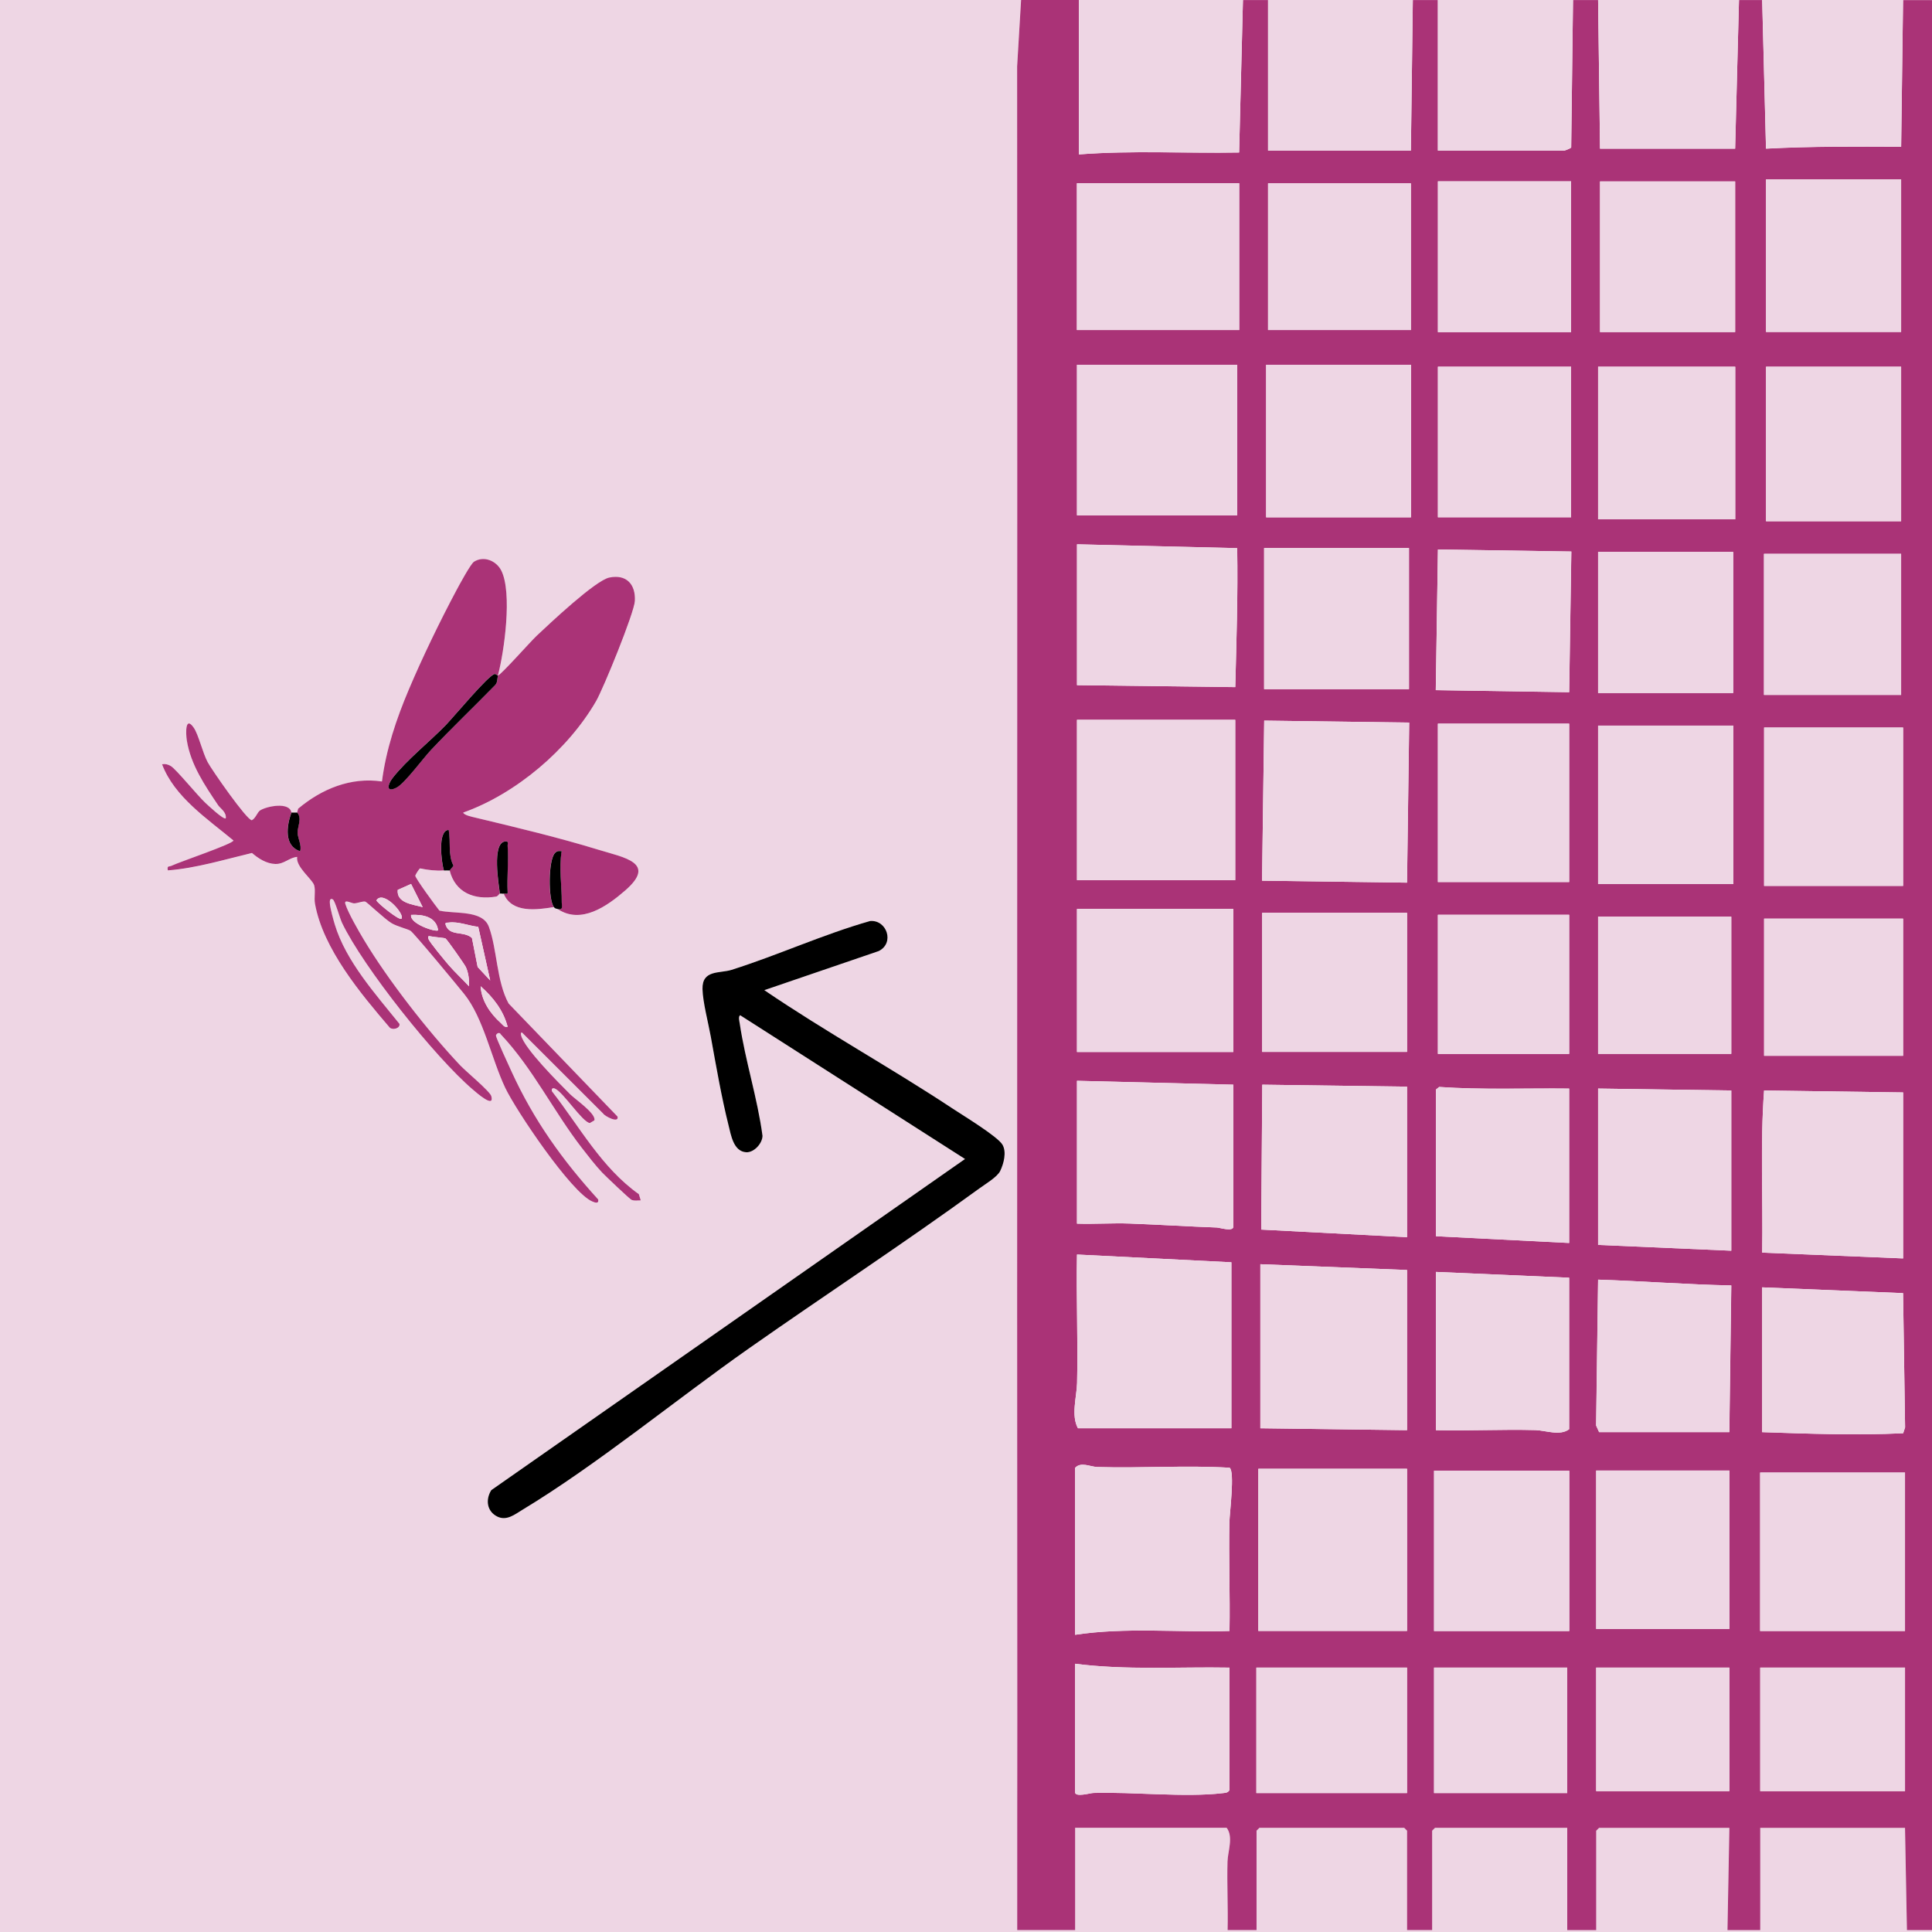 <?xml version="1.0" encoding="UTF-8"?>
<svg id="Layer_1" data-name="Layer 1" xmlns="http://www.w3.org/2000/svg" viewBox="0 0 46.365 46.365">
  <defs>
    <style>
      .cls-1 {
        fill: #a37;
      }

      .cls-2 {
        fill: #eed6e4;
      }
    </style>
  </defs>
  <path class="cls-2" d="M24.503,0l-.095,1.596c.009,13.245-.006,26.508.004,39.742.001,1.66-.005,3.321-.002,4.981h1.39v-2.455h3.636c.167.218.028.565.021.809-.015.548.015,1.099.002,1.646h.695v-2.385l.069-.069h3.474l.069.069v2.385h.602v-2.385l.069-.069h3.173v2.455h.695v-2.385l.069-.069h3.127l-.046,2.455h.787v-2.455h3.474l.046,2.455h.602s0,.046,0,.046H0V0h24.503ZM11.95,16.212c.154-.581.348-1.981.082-2.514-.118-.237-.42-.367-.657-.214-.081.052-.357.565-.423.689-.387.724-.822,1.624-1.141,2.379-.299.708-.546,1.439-.644,2.205-.747-.112-1.45.179-2.012.654l-.023.091h-.139c-.041-.264-.597-.153-.754-.048-.062.041-.107.189-.195.233-.122,0-.961-1.208-1.06-1.394-.122-.229-.219-.659-.333-.825-.208-.301-.193.14-.167.303.094.585.43,1.077.752,1.557.05.075.204.163.183.313-.045.047-.437-.323-.488-.369-.186-.171-.707-.812-.83-.884-.074-.043-.125-.056-.211-.044.293.782,1.089,1.31,1.713,1.829-.001.08-1.298.515-1.481.605-.066.033-.116-.011-.093.113.682-.053,1.354-.26,2.019-.418.152.132.348.257.559.264.216.006.331-.152.525-.17-.039.238.365.536.408.681.037.124-.006.297.02.443.194,1.085,1.097,2.161,1.795,2.974.074.066.256.015.232-.091-.567-.708-1.286-1.503-1.552-2.385-.036-.119-.105-.372-.116-.487-.005-.053-.014-.159.069-.115.052.027.169.455.222.565.509,1.062,2.23,3.225,3.136,3.997.085.073.532.469.445.158-.032-.115-.614-.597-.746-.737-.778-.825-1.729-2.045-2.312-3.015-.123-.204-.377-.645-.443-.854-.042-.135.148-.017.209-.019.09-.003.204-.058.268-.042.04.01.478.431.638.522.142.081.378.135.447.178.084.053,1.134,1.325,1.287,1.515.467.579.654,1.553.987,2.255.256.539,1.584,2.519,2.09,2.727.06.025.16.066.141-.048-.86-.945-1.542-1.896-2.077-3.064-.052-.114-.384-.825-.377-.873.005-.034.079-.099.117-.025.769.815,1.263,1.844,1.949,2.73.141.183.325.42.481.584.08.084.663.639.708.657.072.029.146.011.22.013l-.046-.15c-.895-.636-1.422-1.62-2.084-2.467-.019-.058.012-.093.068-.068.205.088.655.802.84.829l.11-.066c.042-.164-.462-.505-.58-.623-.27-.271-1.1-1.096-1.179-1.415-.006-.025-.013-.075.022-.068l1.947,1.944c.032.059.385.246.345.072l-2.614-2.713c-.291-.532-.275-1.308-.474-1.842-.152-.41-.816-.301-1.187-.388-.078-.094-.587-.789-.579-.839.004-.023.094-.17.116-.174.193.04.371.062.57.049.046-.003.093.002.139,0,.134.535.594.715,1.116.628.042-.007.073-.067.088-.072.024-.008.067.008.093,0,.194.477.794.389,1.204.324.036.047.074.034.093.046.562.375,1.185-.069,1.617-.444.772-.67-.027-.792-.635-.978-.963-.296-1.995-.542-2.975-.776-.065-.015-.254-.053-.276-.117,1.266-.45,2.514-1.51,3.188-2.672.177-.306.917-2.122.932-2.407.02-.398-.203-.646-.612-.562-.335.069-1.437,1.109-1.748,1.401-.14.132-.86.943-.926.95ZM18.342,23.762l2.745-.938c.387-.192.195-.756-.207-.721-1.13.321-2.209.819-3.325,1.172-.285.09-.708-.008-.697.461.008.313.141.815.2,1.147.123.68.258,1.458.425,2.123.058.23.116.626.422.646.186.012.39-.209.393-.394-.121-.907-.413-1.796-.547-2.698-.008-.053-.041-.165.011-.196l5.396,3.45-11.369,7.947c-.143.228-.107.511.148.636.222.108.415-.052.601-.165,1.787-1.08,3.693-2.65,5.436-3.874,1.832-1.286,3.713-2.518,5.523-3.834.145-.105.434-.276.505-.422.087-.178.158-.454.055-.631-.115-.197-.938-.696-1.181-.857-1.488-.985-3.06-1.848-4.535-2.852Z"/>
  <path class="cls-1" d="M25.892,0v3.706c1.272-.099,2.565-.023,3.845-.046l.092-3.659h.602v3.613h3.428l.046-3.613h.602v3.613h3.034c.013,0,.159-.055.165-.075l.044-3.538h.602l.046,3.567h3.242l.093-3.567h.556l.092,3.567c1.077-.058,2.16-.05,3.243-.046l.046-3.52h.695v46.319h-.602s-.046-2.455-.046-2.455h-3.474v2.455h-.787l.046-2.455h-3.127l-.069.069v2.385h-.695v-2.455h-3.173l-.069.069v2.385h-.602v-2.385l-.069-.069h-3.474l-.069.069v2.385h-.695c.013-.547-.017-1.099-.002-1.646.007-.243.146-.591-.021-.809h-3.636v2.455h-1.39c-.003-1.66.003-3.321.002-4.981-.01-13.234.005-26.497-.004-39.742l.095-1.596h1.39ZM45.624,4.305h-3.242v3.661h3.242v-3.661ZM37.704,4.352h-3.196v3.618h3.196v-3.618ZM41.641,4.354h-3.242v3.615h3.242v-3.615ZM25.844,4.398v3.522h3.895v-3.522h-3.895ZM33.859,4.4h-3.428v3.52h3.428v-3.52ZM29.69,8.754h-3.844v3.613h3.844v-3.613ZM33.862,8.754h-3.476v3.661h3.476v-3.661ZM37.704,8.801h-3.196v3.613h3.196v-3.613ZM41.643,8.801h-3.291v3.661h3.291v-3.661ZM45.624,8.801h-3.242v3.708h3.242v-3.708ZM25.846,13.062v3.381l3.798.047c.028-1.11.066-2.221.046-3.335l-3.845-.092ZM30.337,13.152v3.386h3.476v-3.386h-3.476ZM34.508,13.187l-.052,3.376,3.201.049.052-3.376-3.201-.049ZM41.594,13.245h-3.242v3.386h3.242v-3.386ZM42.333,13.291v3.386h3.291v-3.386h-3.291ZM25.846,17.275v3.847h3.798v-3.847h-3.798ZM30.339,17.294l-.052,3.841,3.479.047.052-3.841-3.479-.047ZM37.657,17.367h-3.15v3.8h3.15v-3.8ZM41.598,17.414h-3.246v3.8h3.246v-3.8ZM45.671,17.46h-3.335v3.8h3.335v-3.8ZM29.598,21.814h-3.752v3.432h3.752v-3.432ZM30.29,21.907v3.337h3.477v-3.337h-3.477ZM37.657,21.953h-3.15v3.339h3.15v-3.339ZM41.548,21.999h-3.196v3.291h3.196v-3.291ZM45.671,22.046h-3.335v3.291h3.335v-3.291ZM29.598,26.031l-3.752-.093v3.428c.424.014.852-.017,1.276-.002.693.025,1.387.07,2.082.095.066.002.394.11.394-.023v-3.404ZM33.767,26.078l-3.474-.047-.026,3.477,3.5.182v-3.613ZM37.657,26.124c-1.039-.012-2.088.033-3.119-.039l-.077.062v3.52l3.196.162v-3.706ZM41.548,26.17l-3.196-.046v3.752l3.196.139v-3.844ZM45.671,26.217l-3.335-.047c-.096,1.291-.024,2.595-.046,3.891l3.382.139v-3.983ZM29.552,30.293l-3.706-.186c-.02,1.026.026,2.056.002,3.082-.008.327-.149.781.021,1.087h3.682v-3.983ZM33.767,30.478l-3.52-.139v3.937l3.52.046v-3.844ZM37.657,30.663l-3.196-.139v3.798c.794.019,1.593-.024,2.387-.002.243.007.59.146.809-.021v-3.636ZM38.375,34.369h3.127l.047-3.52c-1.069-.021-2.132-.105-3.196-.139l-.048,3.5.072.16ZM42.289,30.895v3.474c1.123.038,2.259.08,3.384.026l.046-.14-.048-3.222-3.382-.139ZM25.8,35.226v4.007c1.219-.187,2.473-.052,3.706-.092.015-.872-.02-1.747-.002-2.619.004-.202.133-1.209.005-1.298-1.053-.064-2.122.015-3.178-.018-.174-.006-.39-.132-.531.021ZM30.198,35.249v3.891h3.569v-3.891h-3.569ZM37.66,35.295h-3.245v3.847h3.245v-3.847ZM38.306,35.291v3.802h3.196v-3.802h-3.196ZM42.241,35.339v3.802s3.476,0,3.476,0v-3.802s-3.476,0-3.476,0ZM29.505,40.02c-1.235-.022-2.479.065-3.706-.093v3.08c0,.132.359.024.438.021.966-.03,2.189.112,3.108.004.067-.008.119-.006.16-.072v-2.941ZM30.151,40.02v3.011h3.615v-3.011h-3.615ZM37.611,40.02h-3.196v3.011h3.196v-3.011ZM41.502,40.02h-3.196v2.964h3.196v-2.964ZM45.717,40.02h-3.474v2.964h3.474v-2.964Z"/>
  <path class="cls-2" d="M29.829,0l-.092,3.659c-1.28.024-2.572-.053-3.845.046V0h3.937Z"/>
  <polygon class="cls-2" points="33.906 0 33.859 3.613 30.432 3.613 30.432 0 33.906 0"/>
  <polygon class="cls-2" points="41.733 0 41.641 3.567 38.398 3.567 38.352 0 41.733 0"/>
  <path class="cls-2" d="M37.75,0l-.044,3.538c-.006.02-.152.075-.165.075h-3.034V0h3.242Z"/>
  <path class="cls-2" d="M45.671,0l-.046,3.52c-1.083-.004-2.166-.012-3.243.046l-.092-3.567h3.381Z"/>
  <path class="cls-1" d="M11.95,16.212c-.013.001-.052-.041-.079-.037-.151.026-.974,1.019-1.168,1.22-.391.404-.942.839-1.278,1.271-.131.168-.163.367.095.233.196-.103.635-.703.829-.908.493-.522,1.024-1.028,1.531-1.548.068-.068.051-.158.07-.232.066-.007.786-.819.926-.95.311-.293,1.413-1.333,1.748-1.401.41-.084.633.164.612.562-.015.285-.755,2.101-.932,2.407-.673,1.162-1.922,2.222-3.188,2.672.023.064.211.101.276.117.98.234,2.013.481,2.975.776.608.187,1.407.308.635.978-.432.375-1.056.818-1.617.444.137.027.093-.073.094-.162.005-.406-.069-.812-.002-1.228-.074-.006-.108-.012-.162.046-.159.168-.165,1.113-.023,1.297-.41.065-1.01.153-1.204-.324.03-.009.099.026.093-.028-.022-.362.026-.749,0-1.108-.005-.069.036-.134-.07-.115-.309.053-.145,1.027-.116,1.251-.015.005-.047.065-.088.072-.522.087-.982-.093-1.116-.628l.091-.113c-.139-.275-.06-.57-.115-.86-.274.007-.173.793-.115.973-.199.013-.377-.009-.57-.049-.022.005-.112.151-.116.174-.008.051.501.745.579.839.371.086,1.035-.022,1.187.388.199.535.183,1.311.474,1.842l2.614,2.713c.04.175-.313-.012-.345-.072l-1.947-1.944c-.036-.007-.028.043-.022.068.079.319.909,1.144,1.179,1.415.118.118.622.46.58.623l-.11.066c-.185-.028-.635-.741-.84-.829-.057-.024-.087.01-.068.068.662.848,1.189,1.832,2.084,2.467l.046.15c-.074-.002-.148.016-.22-.013-.045-.018-.628-.573-.708-.657-.156-.165-.34-.402-.481-.584-.686-.886-1.18-1.915-1.949-2.73-.037-.074-.112-.009-.117.025-.006.047.325.758.377.873.536,1.168,1.218,2.119,2.077,3.064.019.114-.082.073-.141.048-.505-.209-1.834-2.188-2.09-2.727-.334-.703-.52-1.676-.987-2.255-.153-.19-1.203-1.462-1.287-1.515-.069-.043-.305-.098-.447-.178-.16-.091-.598-.512-.638-.522-.064-.015-.177.039-.268.042-.061.002-.252-.115-.209.019.066.21.32.65.443.854.582.97,1.534,2.19,2.312,3.015.132.14.714.623.746.737.087.311-.36-.085-.445-.158-.906-.773-2.627-2.936-3.136-3.997-.053-.111-.17-.538-.222-.565-.083-.044-.074.062-.069.115.011.115.08.368.116.487.266.883.985,1.678,1.552,2.385.023.106-.158.157-.232.091-.697-.814-1.6-1.89-1.795-2.974-.026-.146.017-.318-.02-.443-.043-.145-.447-.443-.408-.681-.194.018-.31.176-.525.17-.211-.006-.407-.132-.559-.264-.664.158-1.336.365-2.019.418-.024-.124.027-.08.093-.113.183-.09,1.48-.525,1.481-.605-.624-.519-1.42-1.047-1.713-1.829.086-.012.137.001.211.044.123.071.644.712.83.884.05.046.442.416.488.369.02-.15-.133-.238-.183-.313-.322-.48-.658-.972-.752-1.557-.026-.163-.041-.604.167-.303.114.165.211.596.333.825.099.186.939,1.393,1.06,1.394.089-.043.133-.191.195-.233.157-.105.714-.215.754.048-.114.316-.185.8.208.927.044-.14-.053-.297-.06-.441-.007-.139.114-.345-.009-.486l.023-.091c.562-.474,1.265-.765,2.012-.654.098-.766.344-1.496.644-2.205.319-.755.754-1.655,1.141-2.379.066-.124.342-.636.423-.689.237-.152.539-.023.657.214.265.533.072,1.933-.082,2.514ZM9.865,21.214l-.32.143c-.031.318.364.346.599.413l-.278-.555ZM9.634,22.048c.093-.099-.439-.705-.601-.44.043.082.554.49.601.44ZM10.514,22.326c-.043-.326-.365-.384-.648-.37-.041.214.594.421.648.37ZM11.477,22.242c-.226-.024-.482-.134-.709-.102-.047.007-.1-.013-.068.069.104.268.428.123.626.301l.137.696.301.323-.287-1.288ZM10.69,22.521c-.025-.014-.258-.031-.347-.049-.062-.013-.082-.009-.06.061.024.078.4.528.485.627.151.176.33.338.487.509.008-.155-.011-.316-.074-.458-.026-.059-.454-.669-.491-.69ZM12.182,24.641c-.101-.393-.348-.708-.648-.972.02.347.231.656.484.881.052.046.08.109.163.091Z"/>
  <path d="M18.342,23.762c1.476,1.004,3.047,1.867,4.535,2.852.242.16,1.066.66,1.181.857.103.177.031.453-.055.631-.071.146-.36.316-.505.422-1.809,1.316-3.691,2.548-5.523,3.834-1.743,1.224-3.649,2.794-5.436,3.874-.185.112-.379.272-.601.165-.255-.124-.291-.407-.148-.636l11.369-7.947-5.396-3.45c-.051.032-.019.143-.011.196.134.902.426,1.791.547,2.698-.003.185-.207.406-.393.394-.306-.02-.364-.417-.422-.646-.167-.664-.302-1.443-.425-2.123-.06-.332-.193-.834-.2-1.147-.011-.469.411-.371.697-.461,1.117-.353,2.196-.851,3.325-1.172.402-.034.594.529.207.721l-2.745.938Z"/>
  <path d="M13.294,21.77c-.142-.184-.136-1.13.023-1.297.054-.057.088-.052.162-.046-.068.415.006.822.002,1.228-.001.089.043.188-.094.162-.019-.013-.056,0-.093-.046Z"/>
  <path d="M11.997,21.446c-.029-.225-.194-1.198.116-1.251.106-.018.065.046.07.115.027.359-.021.746,0,1.108.005.054-.063.019-.093.028-.026.008-.069-.008-.093,0Z"/>
  <path d="M7.133,19.5c.123.141.003.347.009.486.007.144.104.301.06.441-.393-.127-.322-.611-.208-.927h.139Z"/>
  <path d="M10.653,20.89c-.057-.18-.159-.966.115-.973.055.29-.024.585.115.86l-.091.113c-.046.002-.093-.003-.139,0Z"/>
  <path class="cls-2" d="M29.552,30.293v3.983h-3.682c-.17-.305-.029-.759-.021-1.087.024-1.026-.022-2.057-.002-3.082l3.706.186Z"/>
  <path class="cls-2" d="M25.8,35.226c.141-.154.357-.027.531-.021,1.056.034,2.125-.046,3.178.018.128.089,0,1.096-.005,1.298-.018.872.017,1.747.002,2.619-1.232.04-2.487-.094-3.706.092v-4.007Z"/>
  <rect class="cls-2" x="25.846" y="17.275" width="3.798" height="3.847"/>
  <rect class="cls-2" x="25.846" y="8.754" width="3.844" height="3.613"/>
  <rect class="cls-2" x="30.198" y="35.249" width="3.569" height="3.891"/>
  <polygon class="cls-2" points="33.767 30.478 33.767 34.322 30.246 34.276 30.246 30.339 33.767 30.478"/>
  <rect class="cls-2" x="25.844" y="4.398" width="3.895" height="3.522"/>
  <path class="cls-2" d="M45.671,26.217v3.983l-3.382-.139c.023-1.296-.05-2.6.046-3.891l3.335.047Z"/>
  <rect class="cls-2" x="30.132" y="17.499" width="3.842" height="3.48" transform="translate(12.384 51.029) rotate(-89.228)"/>
  <rect class="cls-2" x="42.078" y="35.502" width="3.802" height="3.476" transform="translate(6.734 81.216) rotate(-89.994)"/>
  <path class="cls-2" d="M25.846,13.062l3.845.092c.019,1.115-.018,2.225-.046,3.335l-3.798-.047v-3.381Z"/>
  <path class="cls-2" d="M29.598,26.031v3.404c0,.134-.328.026-.394.023-.695-.024-1.389-.069-2.082-.095-.424-.016-.852.015-1.276.002v-3.428l3.752.093Z"/>
  <rect class="cls-2" x="42.336" y="17.46" width="3.335" height="3.8"/>
  <rect class="cls-2" x="25.846" y="21.814" width="3.752" height="3.432"/>
  <rect class="cls-2" x="30.385" y="8.754" width="3.476" height="3.661"/>
  <rect class="cls-2" x="34.415" y="35.295" width="3.245" height="3.847"/>
  <polygon class="cls-2" points="33.767 26.078 33.767 29.69 30.267 29.508 30.292 26.031 33.767 26.078"/>
  <polygon class="cls-2" points="41.548 26.17 41.548 30.015 38.352 29.876 38.352 26.124 41.548 26.17"/>
  <rect class="cls-2" x="38.352" y="17.414" width="3.246" height="3.8"/>
  <rect class="cls-2" x="30.432" y="4.4" width="3.428" height="3.52"/>
  <rect class="cls-2" x="38.306" y="35.291" width="3.196" height="3.802"/>
  <rect class="cls-2" x="42.382" y="8.801" width="3.242" height="3.708"/>
  <path class="cls-2" d="M37.657,30.663v3.636c-.218.167-.565.028-.809.021-.794-.022-1.593.021-2.387.002v-3.798l3.196.139Z"/>
  <rect class="cls-2" x="34.508" y="17.367" width="3.15" height="3.8"/>
  <rect class="cls-2" x="38.352" y="8.801" width="3.291" height="3.661"/>
  <rect class="cls-2" x="42.382" y="4.305" width="3.242" height="3.661"/>
  <path class="cls-2" d="M37.657,26.124v3.706l-3.196-.162v-3.52l.077-.062c1.032.071,2.08.027,3.119.039Z"/>
  <path class="cls-2" d="M42.289,30.895l3.382.139.048,3.222-.046.14c-1.126.054-2.261.012-3.384-.026v-3.474Z"/>
  <rect class="cls-2" x="38.398" y="4.354" width="3.242" height="3.615"/>
  <rect class="cls-2" x="34.508" y="8.801" width="3.196" height="3.613"/>
  <path class="cls-2" d="M38.375,34.369l-.072-.16.048-3.5c1.065.034,2.127.118,3.196.139l-.047,3.52h-3.127Z"/>
  <rect class="cls-2" x="30.29" y="21.907" width="3.477" height="3.337"/>
  <rect class="cls-2" x="30.337" y="13.152" width="3.476" height="3.386"/>
  <rect class="cls-2" x="34.508" y="4.352" width="3.196" height="3.618"/>
  <path class="cls-2" d="M29.505,40.02v2.941c-.041.066-.092.064-.16.072-.918.108-2.142-.034-3.108-.004-.079.002-.438.111-.438-.021v-3.08c1.226.158,2.47.071,3.706.093Z"/>
  <rect class="cls-2" x="42.333" y="13.291" width="3.291" height="3.386"/>
  <rect class="cls-2" x="42.336" y="22.046" width="3.335" height="3.291"/>
  <rect class="cls-2" x="38.352" y="13.245" width="3.242" height="3.386"/>
  <rect class="cls-2" x="30.151" y="40.02" width="3.615" height="3.011"/>
  <rect class="cls-2" x="34.395" y="13.299" width="3.376" height="3.202" transform="translate(20.63 50.748) rotate(-89.118)"/>
  <rect class="cls-2" x="38.352" y="21.999" width="3.196" height="3.291"/>
  <rect class="cls-2" x="34.508" y="21.953" width="3.15" height="3.339"/>
  <rect class="cls-2" x="42.243" y="40.02" width="3.474" height="2.964"/>
  <rect class="cls-2" x="34.415" y="40.02" width="3.196" height="3.011"/>
  <rect class="cls-2" x="38.306" y="40.02" width="3.196" height="2.964"/>
  <path d="M11.95,16.212c-.02.074-.003.164-.07.232-.506.519-1.038,1.026-1.531,1.548-.194.205-.633.805-.829.908-.258.135-.226-.065-.095-.233.336-.431.887-.867,1.278-1.271.194-.201,1.018-1.194,1.168-1.22.027-.005.066.038.079.037Z"/>
  <path class="cls-2" d="M11.477,22.242l.287,1.288-.301-.323-.137-.696c-.197-.178-.522-.032-.626-.301-.032-.082.021-.063.068-.069.227-.031.482.078.709.102Z"/>
  <path class="cls-2" d="M10.69,22.521c.037.02.465.63.491.69.063.143.082.304.074.458-.156-.171-.336-.333-.487-.509-.085-.099-.461-.549-.485-.627-.022-.07-.002-.074.06-.061.089.018.321.035.347.049Z"/>
  <path class="cls-2" d="M12.182,24.641c-.083.018-.112-.045-.163-.091-.253-.226-.464-.534-.484-.881.3.265.546.58.648.972Z"/>
  <path class="cls-2" d="M9.865,21.214l.278.555c-.234-.066-.629-.095-.599-.413l.32-.143Z"/>
  <path class="cls-2" d="M10.514,22.326c-.054.05-.689-.156-.648-.37.283-.014.605.044.648.37Z"/>
  <path class="cls-2" d="M9.634,22.048c-.047.051-.558-.358-.601-.44.162-.265.694.341.601.44Z"/>
</svg>